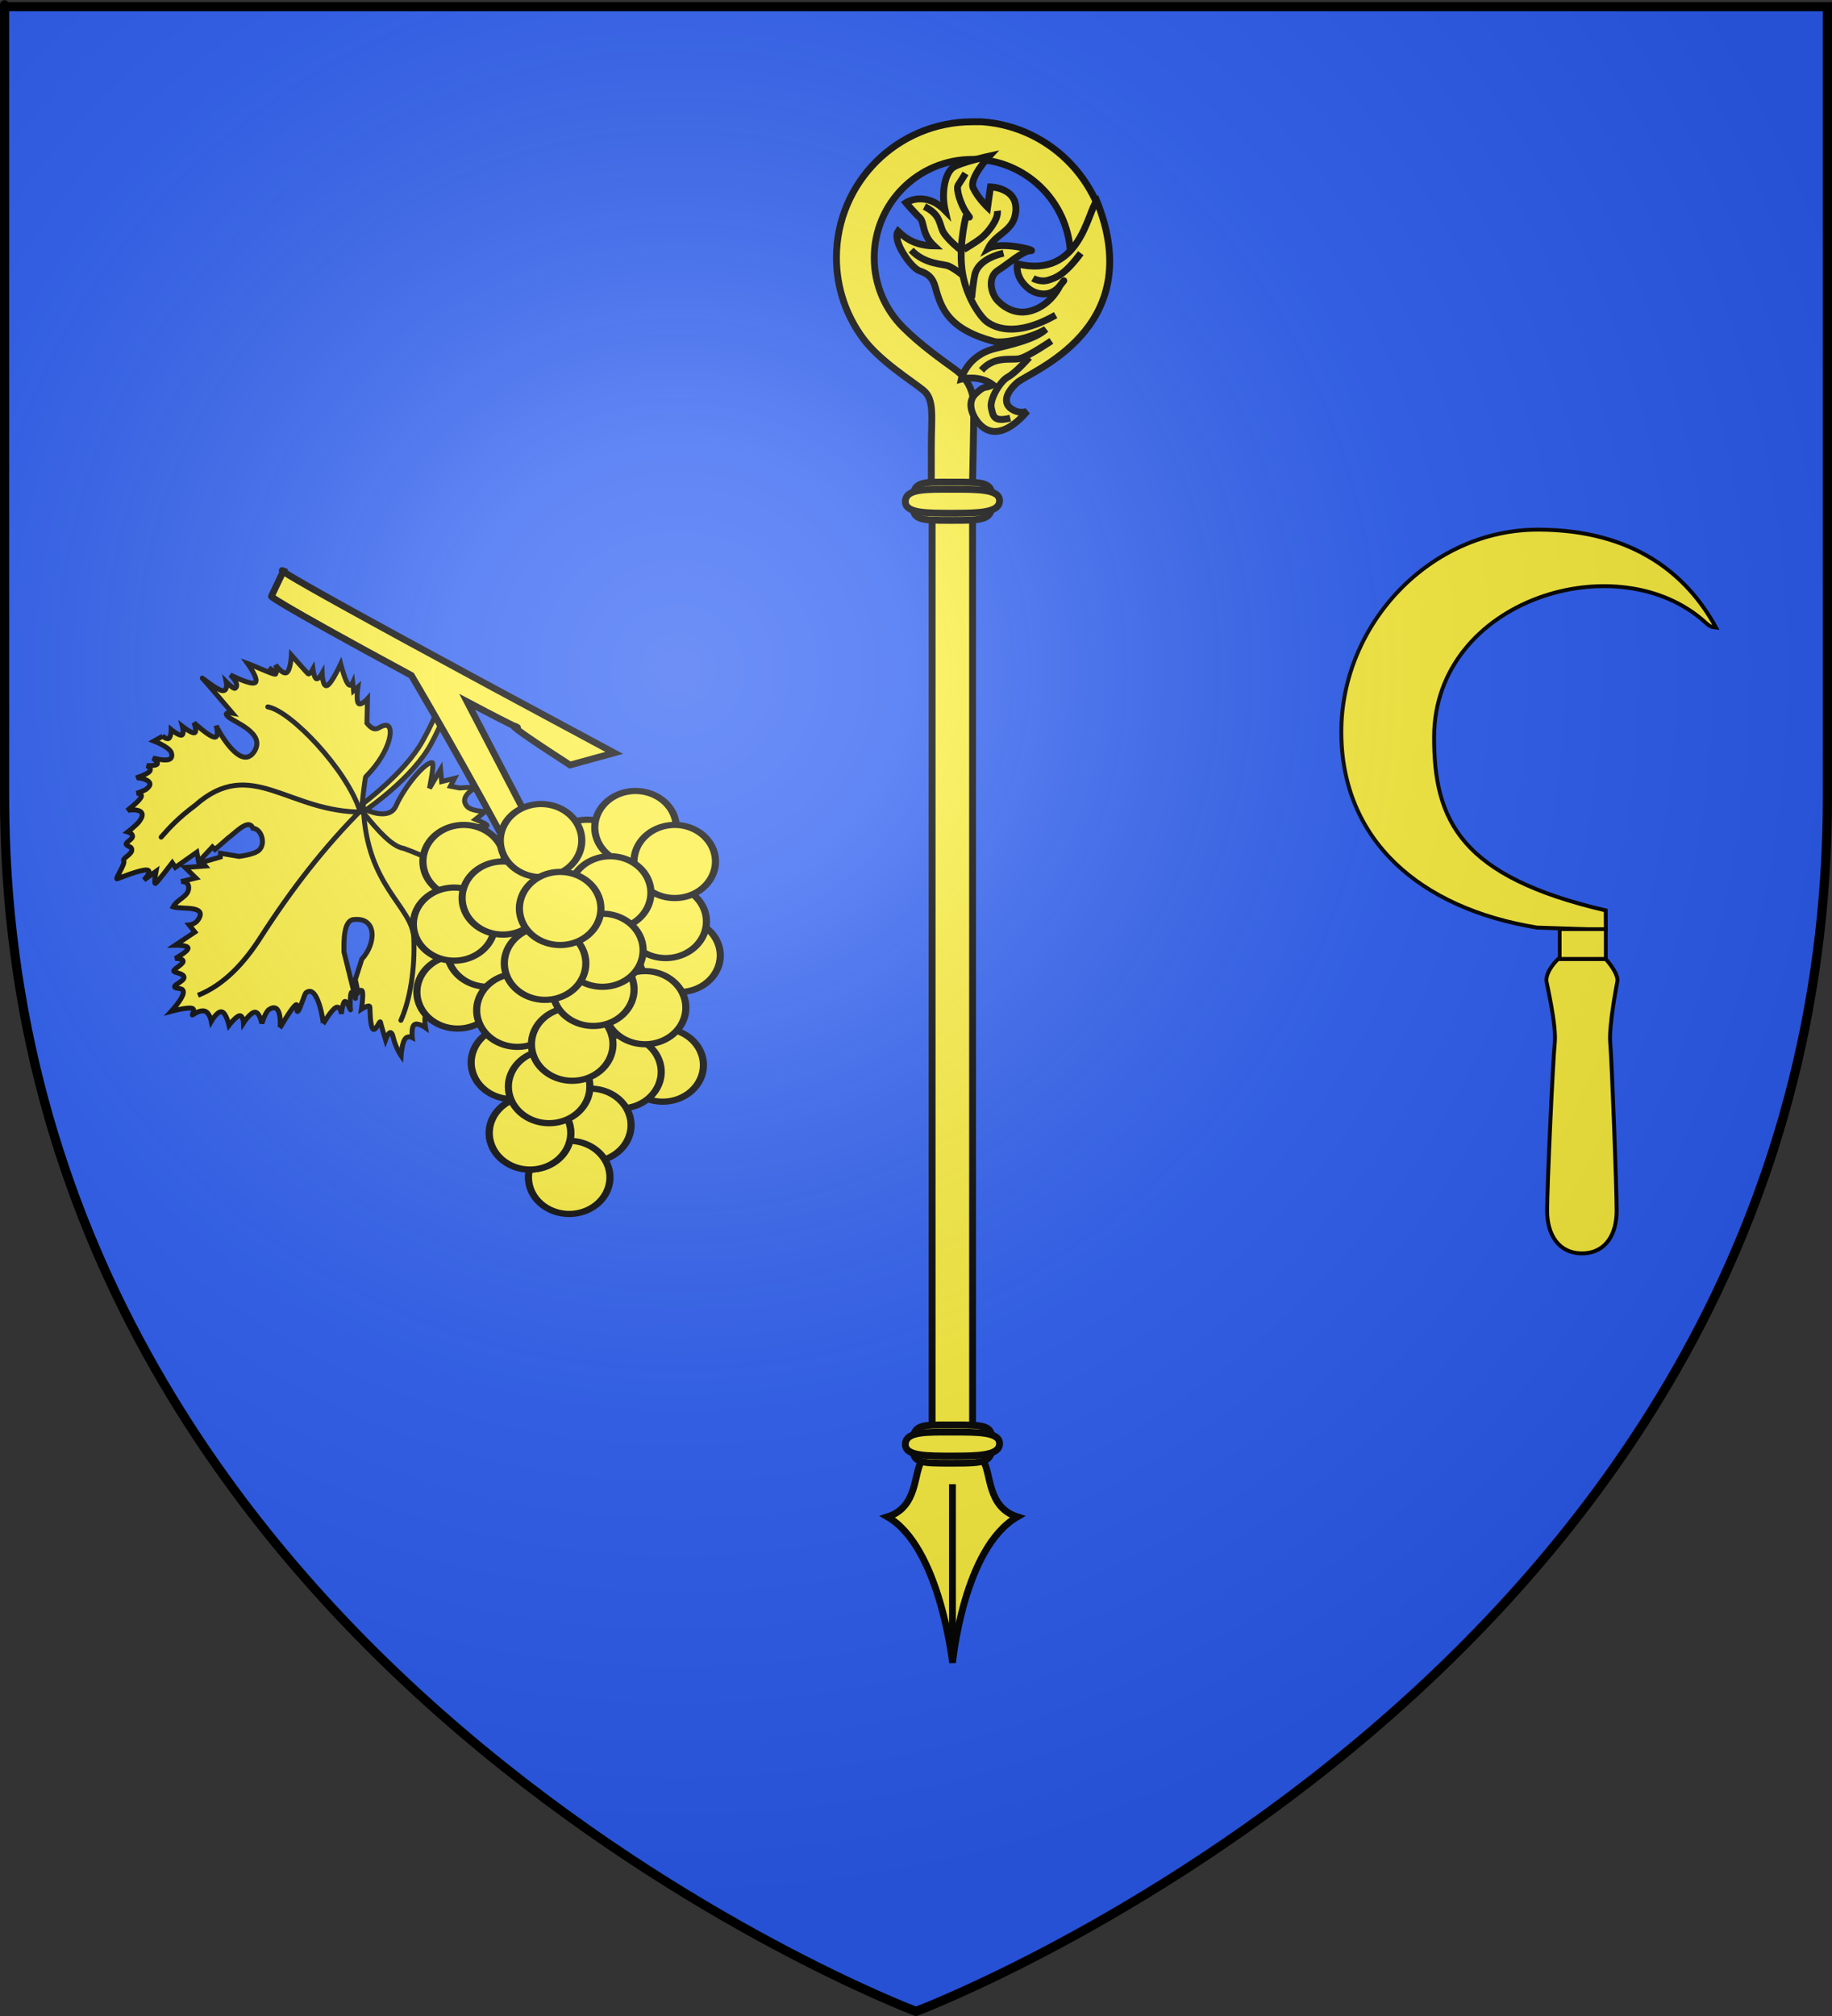 <?xml version="1.0" encoding="UTF-8" standalone="no"?>
<svg
   xmlns:dc="http://purl.org/dc/elements/1.1/"
   xmlns:cc="http://web.resource.org/cc/"
   xmlns:rdf="http://www.w3.org/1999/02/22-rdf-syntax-ns#"
   xmlns:svg="http://www.w3.org/2000/svg"
   xmlns="http://www.w3.org/2000/svg"
   xmlns:xlink="http://www.w3.org/1999/xlink"
   xmlns:sodipodi="http://sodipodi.sourceforge.net/DTD/sodipodi-0.dtd"
   xmlns:inkscape="http://www.inkscape.org/namespaces/inkscape"
   height="660"
   width="600"
   version="1.0"
   id="svg2"
   sodipodi:version="0.32"
   inkscape:version="0.44.1"
   sodipodi:docname="Blason_Bicqueley_54.svg"
   sodipodi:docbase="C:\Documents and Settings\Joel\Bureau\blason"
   inkscape:export-filename="/Users/fabriceantoine/Desktop/blason/Fait/Autres/Blason_Offwiller.png"
   inkscape:export-xdpi="90"
   inkscape:export-ydpi="90">
  <rect width="100%" height="100%" fill="#333333" stroke="none"/>
  <sodipodi:namedview
     inkscape:window-height="712"
     inkscape:window-width="1024"
     inkscape:pageshadow="2"
     inkscape:pageopacity="0.0"
     guidetolerance="10.0"
     gridtolerance="10.0"
     objecttolerance="10.0"
     borderopacity="1.0"
     bordercolor="#666666"
     pagecolor="#ffffff"
     id="base"
     showgrid="false"
     height="660px"
     inkscape:zoom="0.69015908"
     inkscape:cx="341.10971"
     inkscape:cy="414.29675"
     inkscape:window-x="-4"
     inkscape:window-y="-4"
     inkscape:current-layer="layer4" />
  <desc
     id="desc4">Flag of Canton of Valais (Wallis)</desc>
  <defs
     id="defs6">
    <linearGradient
       id="linearGradient2893">
      <stop
         style="stop-color:white;stop-opacity:0.314;"
         offset="0"
         id="stop2895" />
      <stop
         id="stop2897"
         offset="0.19"
         style="stop-color:white;stop-opacity:0.251;" />
      <stop
         style="stop-color:#6b6b6b;stop-opacity:0.125;"
         offset="0.6"
         id="stop2901" />
      <stop
         style="stop-color:black;stop-opacity:0.125;"
         offset="1"
         id="stop2899" />
    </linearGradient>
    <linearGradient
       id="linearGradient2885">
      <stop
         id="stop2887"
         offset="0"
         style="stop-color:white;stop-opacity:1;" />
      <stop
         style="stop-color:white;stop-opacity:1;"
         offset="0.229"
         id="stop2891" />
      <stop
         id="stop2889"
         offset="1"
         style="stop-color:black;stop-opacity:1;" />
    </linearGradient>
    <linearGradient
       id="linearGradient2955">
      <stop
         id="stop2867"
         offset="0"
         style="stop-color:#fd0000;stop-opacity:1;" />
      <stop
         style="stop-color:#e77275;stop-opacity:0.659;"
         offset="0.5"
         id="stop2873" />
      <stop
         style="stop-color:black;stop-opacity:0.323;"
         offset="1"
         id="stop2959" />
    </linearGradient>
    <radialGradient
       inkscape:collect="always"
       xlink:href="#linearGradient2955"
       id="radialGradient2961"
       cx="225.524"
       cy="218.901"
       fx="225.524"
       fy="218.901"
       r="300"
       gradientTransform="matrix(-4.167939e-4,2.183,-1.884,-3.599562e-4,615.597,-289.121)"
       gradientUnits="userSpaceOnUse" />
    <polygon
       id="star"
       transform="scale(53,53)"
       points="0,-1 0.588,0.809 -0.951,-0.309 0.951,-0.309 -0.588,0.809 0,-1 " />
    <clipPath
       id="clip">
      <path
         d="M 0,-200 L 0,600 L 300,600 L 300,-200 L 0,-200 z "
         id="path10" />
    </clipPath>
    <radialGradient
       inkscape:collect="always"
       xlink:href="#linearGradient2955"
       id="radialGradient1911"
       gradientUnits="userSpaceOnUse"
       gradientTransform="matrix(-4.167939e-4,2.183,-1.884,-3.599562e-4,615.597,-289.121)"
       cx="225.524"
       cy="218.901"
       fx="225.524"
       fy="218.901"
       r="300" />
    <radialGradient
       inkscape:collect="always"
       xlink:href="#linearGradient2955"
       id="radialGradient2865"
       gradientUnits="userSpaceOnUse"
       gradientTransform="matrix(0,1.749,-1.593,-1.049767e-7,551.788,-191.29)"
       cx="225.524"
       cy="218.901"
       fx="225.524"
       fy="218.901"
       r="300" />
    <radialGradient
       inkscape:collect="always"
       xlink:href="#linearGradient2955"
       id="radialGradient2871"
       gradientUnits="userSpaceOnUse"
       gradientTransform="matrix(0,1.386,-1.323,-5.741131e-8,-158.082,-109.541)"
       cx="225.524"
       cy="218.901"
       fx="225.524"
       fy="218.901"
       r="300" />
    <radialGradient
       inkscape:collect="always"
       xlink:href="#linearGradient2893"
       id="radialGradient3163"
       gradientUnits="userSpaceOnUse"
       gradientTransform="matrix(1.353,0,0,1.349,-77.629,-85.747)"
       cx="221.445"
       cy="226.331"
       fx="221.445"
       fy="226.331"
       r="300" />
  </defs>
  <g
     inkscape:groupmode="layer"
     id="layer3"
     inkscape:label="Fond écu"
     style="display:inline">
    <path
       id="path2855"
       style="fill:#2b5df2;fill-opacity:1;fill-rule:evenodd;stroke:none;stroke-width:1px;stroke-linecap:butt;stroke-linejoin:miter;stroke-opacity:1"
       d="M 300,658.5 C 300,658.5 598.5,546.18 598.5,260.728 C 598.5,-24.723 598.5,2.176 598.5,2.176 L 1.5,2.176 L 1.5,260.728 C 1.5,546.18 300,658.5 300,658.5 z "
       sodipodi:nodetypes="cccccc" />
  </g>
  <g
     inkscape:groupmode="layer"
     id="layer4"
     inkscape:label="Meubles">
    <g
       id="g10828"
       transform="translate(15.735,0)">
      <g
         transform="matrix(1.122,0,0,1.122,-552.168,0.152)"
         id="g10634"
         style="display:inline">
        <path
           id="path12604"
           style="fill:#fcef3c;fill-opacity:1;fill-rule:nonzero;stroke:black;stroke-width:2;stroke-miterlimit:4;stroke-dasharray:none;stroke-opacity:1"
           d="M 764.698,35.401 C 785.291,36.825 801.561,54.087 801.561,75.052 C 801.561,78.473 801.137,81.799 800.322,84.965 L 788.86,84.965 C 789.987,81.893 790.595,78.516 790.595,75.052 C 790.595,59.712 778.538,47.136 763.397,46.367 C 762.908,46.342 762.404,46.367 761.91,46.367 C 746.085,46.367 733.287,59.217 733.287,75.052 C 733.287,82.97 736.486,90.141 741.664,95.333 C 746.841,100.524 752.981,104.827 756.901,107.673 C 760.857,110.545 762.403,114.519 762.385,118.639 C 762.366,122.759 761.848,147.662 761.848,147.662 L 749.953,147.662 C 749.953,147.662 749.953,138.958 749.953,130.253 C 749.953,121.549 750.959,116.458 747.627,113.739 C 744.187,110.93 735.007,105.289 730.089,98.691 C 725.171,92.093 722.259,83.914 722.259,75.052 C 722.259,53.156 740.028,35.401 761.91,35.401 C 762.508,35.401 763.115,35.375 763.707,35.401 C 763.871,35.409 764.038,35.392 764.202,35.401 C 764.365,35.41 764.536,35.39 764.698,35.401 z " />
        <g
           id="g21648"
           style="fill:#fcef3c;fill-opacity:1;stroke:black;stroke-width:1.009;stroke-miterlimit:4;stroke-dasharray:none;stroke-opacity:1"
           transform="matrix(-1.983,0,0,1.983,607.623,24.676)">
          <path
             id="path19895"
             style="fill:#fcef3c;fill-opacity:1;fill-rule:evenodd;stroke:black;stroke-width:1.009;stroke-linecap:butt;stroke-linejoin:miter;stroke-miterlimit:4;stroke-dasharray:none;stroke-opacity:1"
             d="M -79.372,202.367 C -80.636,204.172 -79.923,209.236 -84.435,210.679 C -76.526,215.245 -74.937,231.923 -74.903,232.086 C -74.86,231.922 -72.995,215.099 -65.341,210.679 C -69.853,209.236 -69.14,204.172 -70.403,202.367 C -70.598,198.273 -74.126,198.961 -75.247,198.961 C -76.368,198.961 -79.372,198.764 -79.372,202.367 z " />
          <path
             id="path20773"
             style="fill:#fcef3c;fill-opacity:1;fill-rule:evenodd;stroke:black;stroke-width:1.009;stroke-linecap:butt;stroke-linejoin:miter;stroke-miterlimit:4;stroke-dasharray:none;stroke-opacity:1"
             d="M -74.888,229.222 L -74.888,205.875" />
        </g>
        <rect
           id="rect17044"
           style="fill:#fcef3c;fill-opacity:1;fill-rule:nonzero;stroke:black;stroke-width:2;stroke-miterlimit:4;stroke-dasharray:none;stroke-opacity:1"
           y="147.657"
           x="-761.995"
           height="271.849"
           width="11.808"
           transform="scale(-1,1)" />
        <g
           id="g18799"
           style="fill:#fcef3c;fill-opacity:1;stroke:black;stroke-width:1.009;stroke-miterlimit:4;stroke-dasharray:none;stroke-opacity:1"
           transform="matrix(-1.983,0,0,1.983,608.851,28.641)">
          <path
             id="path17922"
             style="fill:#fcef3c;fill-opacity:1;fill-rule:nonzero;stroke:black;stroke-width:1.009;stroke-miterlimit:4;stroke-dasharray:none;stroke-opacity:1"
             d="M -68.385,59.244 C -68.32,62.096 -69.305,62.059 -74.268,62.059 C -79.147,62.059 -80.078,61.951 -80.151,59.244 C -80.228,56.388 -79.14,56.429 -74.268,56.429 C -69.667,56.429 -68.452,56.244 -68.385,59.244 z " />
          <path
             id="path17919"
             style="fill:#fcef3c;fill-opacity:1;fill-rule:nonzero;stroke:black;stroke-width:1.009;stroke-miterlimit:4;stroke-dasharray:none;stroke-opacity:1"
             d="M -67.335,59.244 C -67.259,61.026 -70.441,61.003 -74.268,61.003 C -78.095,61.003 -81.115,60.936 -81.2,59.244 C -81.291,57.459 -78.095,57.484 -74.268,57.484 C -70.441,57.484 -67.415,57.368 -67.335,59.244 z " />
        </g>
        <g
           id="g19889"
           style="fill:#fcef3c;fill-opacity:1;stroke:black;stroke-width:1.009;stroke-miterlimit:4;stroke-dasharray:none;stroke-opacity:1"
           transform="matrix(-1.983,0,0,1.983,608.851,303.737)">
          <path
             id="path19891"
             style="fill:#fcef3c;fill-opacity:1;fill-rule:nonzero;stroke:black;stroke-width:1.009;stroke-miterlimit:4;stroke-dasharray:none;stroke-opacity:1"
             d="M -68.385,59.244 C -68.32,62.096 -69.305,62.059 -74.268,62.059 C -79.147,62.059 -80.078,61.951 -80.151,59.244 C -80.228,56.388 -79.14,56.429 -74.268,56.429 C -69.667,56.429 -68.452,56.244 -68.385,59.244 z " />
          <path
             id="path19893"
             style="fill:#fcef3c;fill-opacity:1;fill-rule:nonzero;stroke:black;stroke-width:1.009;stroke-miterlimit:4;stroke-dasharray:none;stroke-opacity:1"
             d="M -67.335,59.244 C -67.259,61.026 -70.441,61.003 -74.268,61.003 C -78.095,61.003 -81.115,60.936 -81.2,59.244 C -81.291,57.459 -78.095,57.484 -74.268,57.484 C -70.441,57.484 -67.415,57.368 -67.335,59.244 z " />
        </g>
        <path
           d="M 774.985,111.523 C 771.346,114.794 770.979,117.73 773.517,119.29 C 776.055,120.85 777.92,119.841 777.92,119.841 C 777.92,119.841 770.24,129.835 764.251,123.845 C 762.018,121.613 760.093,117.362 762.906,114.733 C 765.72,112.103 765.421,113.375 767.952,112.134 C 763.863,109.103 758.717,110.482 758.717,110.482 C 758.717,110.482 760.234,103.576 768.659,101.533 C 771.69,100.799 780.466,98.932 783.376,95.928 C 778.593,98.828 770.446,100.083 768.289,99.505 C 755.182,95.993 752.849,90.087 751.136,83.694 C 750.365,80.817 748.904,79.688 746.519,78.893 C 744.134,78.097 738.42,70.12 740.255,67.368 C 742.985,69.984 746.118,71.563 750.77,71.623 C 747.014,68.104 748.097,64.772 746.537,63.334 C 744.978,61.897 742.545,59.016 742.545,59.016 C 742.545,59.016 748.139,55.325 754.011,61.327 C 752.727,55.7 754.105,50.027 756.521,48.59 C 758.937,47.153 766.857,45.41 766.857,45.41 C 766.857,45.41 760.832,51.862 762.208,54.767 C 763.584,57.672 766.383,60.341 766.383,60.341 L 767.223,54.401 C 767.223,54.401 776.088,54.59 774.439,62.638 C 773.45,67.462 768.622,68.16 766.545,72.369 C 770.552,70.137 781.147,73.067 778.915,73.036 C 776.682,73.005 772.358,76.907 769.392,78.772 C 766.426,80.637 767.181,85.388 769.382,87.651 C 771.584,89.914 775.415,92.197 780.399,90.087 C 785.384,87.978 787.464,83.269 787.464,83.269 C 787.464,83.269 790.125,79.875 787.464,83.269 C 784.803,86.663 780.675,85.898 778.412,84.124 C 776.15,82.351 774.7,79.846 775.054,76.869 C 793.617,81.336 795.545,61.23 798.271,58.562 C 813.299,96.028 778.624,108.251 774.985,111.523 z "
           style="fill:#fcef3c;fill-opacity:1;fill-rule:evenodd;stroke:black;stroke-width:2;stroke-linecap:butt;stroke-linejoin:miter;stroke-miterlimit:4;stroke-dasharray:none;stroke-opacity:1"
           id="path11679" />
        <g
           style="fill:none;fill-opacity:1;stroke:black;stroke-width:1.009;stroke-miterlimit:4;stroke-dasharray:none;stroke-opacity:1"
           id="g17008"
           transform="matrix(-1.983,0,0,1.983,608.015,28.462)">
          <path
             d="M -83.202,47.106 C -80.675,47.737 -80.675,46.745 -80.404,45.572 C -80.134,44.398 -81.668,41.691 -82.841,41.06 C -84.014,40.428 -85.999,38.172 -85.999,38.172"
             style="opacity:1;fill:none;fill-opacity:1;fill-rule:evenodd;stroke:black;stroke-width:1.009;stroke-linecap:butt;stroke-linejoin:miter;stroke-miterlimit:4;stroke-dasharray:none;stroke-opacity:1"
             id="path16128" />
          <path
             d="M -89.88,31.945 C -83.833,35.374 -80.765,33.66 -79.773,32.938 C -78.78,32.216 -76.524,29.058 -76.073,25.087 C -75.622,21.116 -76.795,16.965 -76.795,16.965 C -76.795,16.965 -77.697,18.229 -76.795,16.965 C -75.892,15.702 -75.17,13.356 -75.531,12.814 C -75.892,12.273 -76.614,11.1 -76.614,11.1"
             style="opacity:1;fill:none;fill-opacity:1;fill-rule:evenodd;stroke:black;stroke-width:1.009;stroke-linecap:butt;stroke-linejoin:miter;stroke-miterlimit:4;stroke-dasharray:none;stroke-opacity:1"
             id="path15234" />
          <path
             d="M -81.307,16.604 C -81.487,17.868 -79.863,19.853 -78.96,20.575 C -78.058,21.297 -76.344,22.29 -76.344,22.29"
             style="fill:none;fill-opacity:1;fill-rule:evenodd;stroke:black;stroke-width:1.009;stroke-linecap:butt;stroke-linejoin:miter;stroke-miterlimit:4;stroke-dasharray:none;stroke-opacity:1"
             id="path15236" />
          <path
             d="M -70.568,15.973 C -72.734,17.056 -72.734,18.229 -73.185,19.402 C -73.636,20.575 -75.802,22.29 -75.802,22.29"
             style="fill:none;fill-opacity:1;fill-rule:evenodd;stroke:black;stroke-width:1.009;stroke-linecap:butt;stroke-linejoin:miter;stroke-miterlimit:4;stroke-dasharray:none;stroke-opacity:1"
             id="path15238" />
          <path
             d="M -68.61,22.38 C -70.703,24.546 -73.272,24.365 -74.128,24.726 C -74.984,25.087 -76.316,26.17 -76.316,26.17"
             style="fill:none;fill-opacity:1;fill-rule:evenodd;stroke:black;stroke-width:1.009;stroke-linecap:butt;stroke-linejoin:miter;stroke-miterlimit:4;stroke-dasharray:none;stroke-opacity:1"
             id="path15240" />
          <path
             d="M -82.209,22.831 C -79.231,23.553 -78.329,24.907 -78.058,25.719 C -77.787,26.531 -77.517,29.419 -77.517,29.419"
             style="fill:none;fill-opacity:1;fill-rule:evenodd;stroke:black;stroke-width:1.009;stroke-linecap:butt;stroke-linejoin:miter;stroke-miterlimit:4;stroke-dasharray:none;stroke-opacity:1"
             id="path15242" />
          <path
             d="M -93.579,22.831 C -91.233,25.989 -89.97,26.441 -88.797,26.802 C -87.624,27.163 -86.541,26.531 -86.541,26.531"
             style="fill:none;fill-opacity:1;fill-rule:evenodd;stroke:black;stroke-width:1.009;stroke-linecap:butt;stroke-linejoin:miter;stroke-miterlimit:4;stroke-dasharray:none;stroke-opacity:1"
             id="path16124" />
          <path
             d="M -78.96,40.067 C -80.856,37.901 -83.292,38.623 -84.555,38.352 C -85.819,38.082 -89.248,35.735 -89.248,35.735"
             style="fill:none;fill-opacity:1;fill-rule:evenodd;stroke:black;stroke-width:1.009;stroke-linecap:butt;stroke-linejoin:miter;stroke-miterlimit:4;stroke-dasharray:none;stroke-opacity:1"
             id="path16126" />
        </g>
      </g>
      <g
         transform="matrix(1.556,0,0,1.556,-566.629,32.955)"
         id="g10700"
         style="display:inline">
        <path
           id="path5947"
           style="fill:#fcef3c;fill-opacity:1;fill-rule:evenodd;stroke:black;stroke-width:1.039;stroke-linecap:butt;stroke-linejoin:miter;stroke-miterlimit:4;stroke-dasharray:none;stroke-opacity:1;display:inline"
           d="M 440.903,119.522 C 443.772,120.565 451.765,119.093 442.92,134.853 C 439.242,141.406 430.251,148.071 430.251,148.071 C 430.251,148.071 430.861,142.424 431.038,142.248 C 436.557,136.733 437.332,130.702 434.822,131.489 C 433.755,131.697 433.072,133.184 431.281,130.981 L 431.389,125.847 C 431.389,125.847 429.98,127.408 429.474,126.79 C 428.969,126.171 429.367,123.374 429.367,123.374 L 428.469,124.153 L 428.289,122.487 C 428.289,122.487 427.815,123.555 427.181,122.563 C 426.548,121.572 425.754,118.521 425.754,118.521 C 425.754,118.521 423.907,122.551 422.93,123.044 C 421.952,123.537 421.844,120.494 421.844,120.494 C 421.844,120.494 421.108,121.843 420.624,121.619 C 420.141,121.395 419.911,119.598 419.911,119.598 C 419.911,119.598 419.215,120.904 418.852,120.55 C 418.49,120.196 415.38,116.662 415.38,116.662 C 415.38,116.662 415.216,119.811 414.39,120.328 C 413.563,120.845 412.074,118.728 412.074,118.728 C 412.074,118.728 412.519,120.155 412.164,120.305 C 411.808,120.454 410.654,119.326 410.654,119.326 C 410.654,119.326 414.127,121.726 410.27,120.11 C 406.413,118.494 406.152,118.403 406.152,118.403 C 406.152,118.403 408.657,121.844 407.75,122.447 C 406.842,123.05 402.523,120.816 402.523,120.816 C 402.523,120.816 404.669,122.831 403.538,123.629 C 403.192,123.872 401.665,122.296 401.665,122.296 C 401.665,122.296 402.079,124.314 400.828,124.125 C 399.576,123.937 396.116,121.012 396.66,121.543 C 397.203,122.074 402.979,128.875 402.979,128.875 C 402.979,128.875 400.911,128.488 401.991,129.565 C 403.145,130.716 410.135,133.036 407.543,136.975 C 404.642,141.383 399.628,131.877 399.532,131.466 C 399.532,131.466 400.32,134.057 399.157,133.913 C 397.994,133.77 394.878,130.892 394.878,130.892 C 394.878,130.892 395.607,132.803 394.997,132.994 C 394.388,133.185 392.44,131.654 392.44,131.654 C 392.44,131.654 392.877,133.322 392.287,133.491 C 391.698,133.66 390.082,132.33 390.082,132.33 C 390.082,132.33 390.061,133.84 389.587,134.163 C 389.113,134.486 388.187,133.623 388.187,133.623 L 388.278,133.711 L 386.454,134.743 C 386.454,134.743 389.505,135.892 390.088,137.123 C 390.865,139.475 387.733,138.62 386.229,138.33 C 386.229,138.33 387.568,139.307 387.074,139.652 C 386.58,139.997 384.948,139.892 384.948,139.892 C 384.948,139.892 386.093,140.473 385.531,141.124 C 384.969,141.775 382.699,142.495 382.699,142.495 C 383.064,142.335 387.342,143.022 384.803,144.881 C 384.326,145.23 382.797,145.735 382.797,145.735 C 382.797,145.735 384.208,145.706 383.703,146.62 C 383.199,147.534 380.779,149.391 380.779,149.391 C 381.034,149.181 385.566,148.664 383.386,151.607 C 382.749,152.468 380.947,153.858 380.947,153.858 C 380.947,153.858 382.012,154.153 381.943,154.831 C 381.874,155.509 380.219,156.126 380.672,156.569 C 381.125,157.011 381.914,156.954 381.769,157.806 C 381.625,158.658 379.723,159.448 380.095,159.977 C 380.467,160.506 378.178,163.896 378.682,163.726 C 379.185,163.557 383.493,161.807 384.909,161.866 C 386.324,161.924 384.343,163.961 384.343,163.961 L 386.893,162.149 C 386.893,162.149 386.367,164.945 386.78,164.687 C 387.193,164.429 390.299,160.346 390.299,160.346 L 390.953,161.316 L 395.479,158.125 L 395.85,160.142 L 398.754,157.021 L 399.297,157.552 L 402.07,155.13 C 403.217,154.406 406.38,150.797 407.271,153.071 C 409.167,153.263 409.981,156.367 408.588,157.679 C 407.551,158.655 404.343,159.005 404.343,159.005 L 400.455,158.352 L 400.414,159.139 L 396.625,160.238 L 397.27,161.032 L 393.008,161.338 L 395.273,163.55 L 392.149,164.305 C 392.149,164.305 393.726,164.122 393.76,165.548 C 393.806,167.496 391.35,167.952 390.482,169.628 C 392.187,170.212 397.793,169.205 395.769,172.31 C 395.116,173.311 393.864,173.428 393.864,173.428 L 395.061,174.929 L 390.939,177.687 C 390.939,177.687 393.631,177.628 393.628,178.328 C 393.625,179.028 390.926,180.488 390.926,180.488 C 390.926,180.488 392.656,180.441 392.588,181.119 C 392.519,181.796 390.29,182.845 390.652,183.199 C 391.014,183.553 392.729,183.615 392.776,184.447 C 392.823,185.28 390.387,186.086 390.84,186.528 C 391.293,186.971 392.807,186.505 392.622,187.772 C 392.437,189.04 390.101,191.598 390.101,191.598 C 390.101,191.598 393.219,190.755 394.342,190.942 C 395.465,191.129 394.179,192.604 394.593,192.346 C 395.006,192.087 396.22,191.246 397.202,191.585 C 398.184,191.924 398.52,193.7 398.52,193.7 C 398.52,193.7 399.786,191.503 400.718,191.709 C 401.649,191.916 402.247,194.527 402.247,194.527 C 402.247,194.527 403.681,192.66 404.444,192.536 C 405.208,192.413 405.299,194.034 405.299,194.034 C 405.299,194.034 406.775,191.751 407.739,191.783 C 408.704,191.815 409.157,194.162 409.157,194.162 C 409.157,194.162 409.903,191.702 410.701,191.201 C 413.507,189.44 413.031,195.016 412.974,195.077 C 412.974,195.077 415.176,191.27 416.132,190.383 C 417.087,189.495 416.213,192.2 416.795,191.528 C 417.378,190.855 418.077,187.993 418.461,187.693 C 420.983,185.726 422.17,194.115 422.082,194.21 C 422.082,194.21 423.759,191.338 424.714,190.823 C 425.669,190.308 425.901,192.148 425.901,192.148 C 425.901,192.148 426.13,189.765 426.609,189.53 C 427.087,189.294 427.936,191.82 427.816,191.206 C 427.696,190.591 427.72,188.381 427.96,187.705 C 428.2,187.029 429.197,189.907 428.775,188.502 L 426.447,179.11 C 426.4,176.655 426.398,172.521 428.463,172.296 C 433.524,171.746 433.171,177.455 430.206,180.619 L 428.829,184.913 L 429.411,187.633 C 429.411,187.633 430.17,186.678 430.348,187.555 C 430.526,188.433 430.123,191.142 430.123,191.142 C 430.123,191.142 431.857,190.022 431.896,190.723 C 431.936,191.424 431.938,194.488 432.497,195.282 C 433.055,196.075 434.009,193.284 434.13,193.898 C 434.25,194.512 435.194,197.586 435.194,197.586 C 435.194,197.586 436.224,194.62 436.786,196.99 C 437.349,199.36 438.465,200.947 438.465,200.947 C 438.465,200.947 438.626,198.498 439.214,197.541 C 439.801,196.584 440.816,197.12 440.816,197.12 C 440.816,197.12 440.563,194.929 441.261,194.411 C 441.959,193.893 443.608,195.048 443.608,195.048 C 443.608,195.048 443.169,192.592 443.862,191.987 C 444.556,191.381 446.359,193.764 446.38,192.626 C 446.401,191.488 445.414,189.158 446.555,188.163 C 447.697,187.168 451.309,189.001 450.947,188.647 C 450.585,188.293 450.389,187.481 450.596,186.98 C 450.803,186.478 452.137,186.996 451.775,186.642 C 451.413,186.288 450.184,185.75 450.416,185.314 C 450.648,184.879 452.703,184.901 452.703,184.901 C 452.703,184.901 450.904,182.978 451.96,182.354 C 453.016,181.73 456.926,182.406 456.926,182.406 C 456.926,182.406 455.452,180.18 455.458,179.151 C 455.464,178.123 457.312,178.646 456.95,178.292 C 456.588,177.938 455.682,177.053 455.682,177.053 C 455.682,177.053 457.526,176.372 456.811,175.839 C 454.943,176.035 446.2,171.884 448.39,169.416 C 450.237,167.336 458.108,173.702 457.578,174.271 C 457.578,174.271 456.139,173.03 457.166,173.041 C 458.194,173.052 464.267,174.516 464.267,174.516 C 464.267,174.516 460.97,171.461 460.251,170.097 C 459.532,168.732 461.753,169.412 461.39,169.058 C 461.028,168.704 459.032,167.83 459.136,167.021 C 459.24,166.212 461.806,165.824 461.806,165.824 L 458.725,164.303 C 458.725,164.303 462.071,162.937 461.437,162.318 C 460.803,161.698 457.64,161.381 456.885,160.519 C 456.13,159.658 459.052,159.491 458.418,158.872 C 457.783,158.252 455.76,157.268 455.76,157.268 C 455.76,157.268 460.263,156.703 459.448,155.906 C 458.632,155.11 455.502,152.713 455.502,152.713 C 455.502,152.713 456.872,152.728 456.509,152.374 C 456.147,152.02 454.133,151.211 454.133,151.211 L 456.179,149.569 C 456.179,149.569 453.261,149.512 452.352,148.478 C 450.44,146.3 454.431,144.385 454.431,144.385 L 450.764,144.609 L 448.861,144.239 L 449.708,142.585 L 447.008,143.257 L 446.778,140.716 L 444.439,144.679 C 444.439,144.679 445.528,139.433 445.038,139.299 C 443.776,138.954 439.382,143.931 437.373,148.408 C 435.958,151.562 431.087,149.218 431.087,149.218 C 431.087,149.218 441.013,142.493 444.872,135.163 C 453.027,119.672 447.172,119.749 442.056,117.604 L 440.903,119.522 z "
           sodipodi:nodetypes="cscscccscccscscscscscscscscscsscsscscscscscccccscscscscscssssssccsccccccccsccccccccscscccscssssscssscscscscscssscscsssccscccscssscscscscssssssscscssccscscsssccssscscsccscccccccsscscc" />
        <path
           style="fill:none;fill-opacity:1;fill-rule:evenodd;stroke:black;stroke-width:1.039;stroke-linecap:round;stroke-linejoin:miter;stroke-miterlimit:4;stroke-dasharray:none;stroke-opacity:1"
           d="M 396.085,188.077 L 395.707,188.232 C 401.366,186.005 405.634,181.129 408.839,176.134 C 415.295,166.074 422.206,157.09 430.532,148.784 C 431.252,165.523 440.86,169.431 441.143,176.207 C 441.414,182.681 440.366,189.186 438.428,193.496"
           id="path5953"
           sodipodi:nodetypes="ccscsc" />
        <path
           style="fill:none;fill-opacity:1;fill-rule:evenodd;stroke:black;stroke-width:1.039;stroke-linecap:round;stroke-linejoin:miter;stroke-miterlimit:4;stroke-dasharray:none;stroke-opacity:1"
           d="M 430.635,149.934 C 433.65,153.666 436.584,156.938 439.006,157.325 C 447.835,160.483 453.949,165.127 455.111,166.237"
           id="path5959"
           sodipodi:nodetypes="ccc" />
        <path
           style="fill:none;fill-opacity:1;fill-rule:evenodd;stroke:black;stroke-width:1.039;stroke-linecap:round;stroke-linejoin:miter;stroke-miterlimit:4;stroke-dasharray:none;stroke-opacity:1"
           d="M 429.769,149.351 C 427.004,140.737 415.221,128.345 410.409,127.551"
           id="path5957"
           sodipodi:nodetypes="cc" />
        <path
           style="fill:none;fill-opacity:1;fill-rule:evenodd;stroke:black;stroke-width:1.039;stroke-linecap:round;stroke-linejoin:miter;stroke-miterlimit:4;stroke-dasharray:none;stroke-opacity:1"
           d="M 430.64,149.677 C 414.698,149.909 406.951,137.769 395.105,148.286 C 391.404,151.048 389.696,152.996 387.963,154.953"
           id="path5955"
           sodipodi:nodetypes="ccc" />
        <path
           sodipodi:nodetypes="ccccccccc"
           id="path5961"
           d="M 440.632,120.923 C 410.142,104.447 411.163,104.284 411.163,104.284 L 413.714,98.926 C 413.714,98.926 405.044,95.265 483.32,137.226 L 474.032,139.777 C 447.977,122.992 476.577,139.27 452.361,126.467 L 494.77,207.881 L 480.748,207.397 C 489.111,202.786 440.632,120.923 440.632,120.923 z "
           style="fill:#fcef3c;fill-opacity:1;fill-rule:evenodd;stroke:black;stroke-width:1.4;stroke-linecap:butt;stroke-linejoin:miter;stroke-miterlimit:4;stroke-dasharray:none;stroke-opacity:1" />
        <g
           style="fill:#fcef3c;fill-opacity:1;stroke:black;stroke-width:2.297;stroke-miterlimit:4;stroke-dasharray:none;stroke-opacity:1"
           transform="matrix(0.705,0,0,0.527,-224.572,-80.593)"
           id="g5963">
          <path
             sodipodi:type="arc"
             style="fill:#fcef3c;fill-opacity:1;fill-rule:evenodd;stroke:black;stroke-width:3.354;stroke-linecap:round;stroke-linejoin:round;stroke-miterlimit:4;stroke-dasharray:none;stroke-dashoffset:0;stroke-opacity:1"
             id="path5965"
             sodipodi:cx="789.83826"
             sodipodi:cy="580.80402"
             sodipodi:rx="19.091883"
             sodipodi:ry="19.79899"
             d="M 783.942,599.635 A 19.092,19.799 0 1 1 783.973,599.646"
             sodipodi:start="1.884771"
             sodipodi:end="8.1662395"
             sodipodi:open="true"
             transform="matrix(0.637,0,0,0.737,520.292,66.072)" />
          <path
             sodipodi:type="arc"
             style="fill:#fcef3c;fill-opacity:1;fill-rule:evenodd;stroke:black;stroke-width:3.354;stroke-linecap:round;stroke-linejoin:round;stroke-miterlimit:4;stroke-dasharray:none;stroke-dashoffset:0;stroke-opacity:1"
             id="path5967"
             sodipodi:cx="789.83826"
             sodipodi:cy="580.80402"
             sodipodi:rx="19.091883"
             sodipodi:ry="19.79899"
             d="M 783.942,599.635 A 19.092,19.799 0 1 1 783.973,599.646"
             sodipodi:start="1.884771"
             sodipodi:end="8.1662395"
             sodipodi:open="true"
             transform="matrix(0.637,0,0,0.737,516.164,52.521)" />
          <path
             sodipodi:type="arc"
             style="fill:#fcef3c;fill-opacity:1;fill-rule:evenodd;stroke:black;stroke-width:3.354;stroke-linecap:round;stroke-linejoin:round;stroke-miterlimit:4;stroke-dasharray:none;stroke-dashoffset:0;stroke-opacity:1"
             id="path5969"
             sodipodi:cx="789.83826"
             sodipodi:cy="580.80402"
             sodipodi:rx="19.091883"
             sodipodi:ry="19.79899"
             d="M 783.942,599.635 A 19.092,19.799 0 1 1 783.973,599.646"
             sodipodi:start="1.884771"
             sodipodi:end="8.1662395"
             sodipodi:open="true"
             transform="matrix(0.637,0,0,0.737,492.757,26.463)" />
          <path
             sodipodi:type="arc"
             style="fill:#fcef3c;fill-opacity:1;fill-rule:evenodd;stroke:black;stroke-width:3.354;stroke-linecap:round;stroke-linejoin:round;stroke-miterlimit:4;stroke-dasharray:none;stroke-dashoffset:0;stroke-opacity:1"
             id="path5971"
             sodipodi:cx="789.83826"
             sodipodi:cy="580.80402"
             sodipodi:rx="19.091883"
             sodipodi:ry="19.79899"
             d="M 783.942,599.635 A 19.092,19.799 0 1 1 783.973,599.646"
             sodipodi:start="1.884771"
             sodipodi:end="8.1662395"
             sodipodi:open="true"
             transform="matrix(0.637,0,0,0.737,455.847,28.547)" />
          <path
             sodipodi:type="arc"
             style="fill:#fcef3c;fill-opacity:1;fill-rule:evenodd;stroke:black;stroke-width:3.354;stroke-linecap:round;stroke-linejoin:round;stroke-miterlimit:4;stroke-dasharray:none;stroke-dashoffset:0;stroke-opacity:1"
             id="path5973"
             sodipodi:cx="789.83826"
             sodipodi:cy="580.80402"
             sodipodi:rx="19.091883"
             sodipodi:ry="19.79899"
             d="M 783.942,599.635 A 19.092,19.799 0 1 1 783.973,599.646"
             sodipodi:start="1.884771"
             sodipodi:end="8.1662395"
             sodipodi:open="true"
             transform="matrix(0.637,0,0,0.737,507.161,14.997)" />
          <path
             sodipodi:type="arc"
             style="fill:#fcef3c;fill-opacity:1;fill-rule:evenodd;stroke:black;stroke-width:3.354;stroke-linecap:round;stroke-linejoin:round;stroke-miterlimit:4;stroke-dasharray:none;stroke-dashoffset:0;stroke-opacity:1"
             id="path5975"
             sodipodi:cx="789.83826"
             sodipodi:cy="580.80402"
             sodipodi:rx="19.091883"
             sodipodi:ry="19.79899"
             d="M 783.942,599.635 A 19.092,19.799 0 1 1 783.973,599.646"
             sodipodi:start="1.884771"
             sodipodi:end="8.1662395"
             sodipodi:open="true"
             transform="matrix(0.637,0,0,0.737,518.864,28.547)" />
          <path
             sodipodi:type="arc"
             style="fill:#fcef3c;fill-opacity:1;fill-rule:evenodd;stroke:black;stroke-width:3.354;stroke-linecap:round;stroke-linejoin:round;stroke-miterlimit:4;stroke-dasharray:none;stroke-dashoffset:0;stroke-opacity:1"
             id="path5977"
             sodipodi:cx="789.83826"
             sodipodi:cy="580.80402"
             sodipodi:rx="19.091883"
             sodipodi:ry="19.79899"
             d="M 783.942,599.635 A 19.092,19.799 0 1 1 783.973,599.646"
             sodipodi:start="1.884771"
             sodipodi:end="8.1662395"
             sodipodi:open="true"
             transform="matrix(0.637,0,0,0.737,454.046,80.664)" />
          <path
             sodipodi:type="arc"
             style="fill:#fcef3c;fill-opacity:1;fill-rule:evenodd;stroke:black;stroke-width:3.354;stroke-linecap:round;stroke-linejoin:round;stroke-miterlimit:4;stroke-dasharray:none;stroke-dashoffset:0;stroke-opacity:1"
             id="path5979"
             sodipodi:cx="789.83826"
             sodipodi:cy="580.80402"
             sodipodi:rx="19.091883"
             sodipodi:ry="19.79899"
             d="M 783.942,599.635 A 19.092,19.799 0 1 1 783.973,599.646"
             sodipodi:start="1.884771"
             sodipodi:end="8.1662395"
             sodipodi:open="true"
             transform="matrix(0.637,0,0,0.737,463.049,63.987)" />
          <path
             sodipodi:type="arc"
             style="fill:#fcef3c;fill-opacity:1;fill-rule:evenodd;stroke:black;stroke-width:3.354;stroke-linecap:round;stroke-linejoin:round;stroke-miterlimit:4;stroke-dasharray:none;stroke-dashoffset:0;stroke-opacity:1"
             id="path5981"
             sodipodi:cx="789.83826"
             sodipodi:cy="580.80402"
             sodipodi:rx="19.091883"
             sodipodi:ry="19.79899"
             d="M 783.942,599.635 A 19.092,19.799 0 1 1 783.973,599.646"
             sodipodi:start="1.884771"
             sodipodi:end="8.1662395"
             sodipodi:open="true"
             transform="matrix(0.637,0,0,0.737,452.992,53.564)" />
          <path
             sodipodi:type="arc"
             style="fill:#fcef3c;fill-opacity:1;fill-rule:evenodd;stroke:black;stroke-width:3.354;stroke-linecap:round;stroke-linejoin:round;stroke-miterlimit:4;stroke-dasharray:none;stroke-dashoffset:0;stroke-opacity:1"
             id="path5983"
             sodipodi:cx="789.83826"
             sodipodi:cy="580.80402"
             sodipodi:rx="19.091883"
             sodipodi:ry="19.79899"
             d="M 783.942,599.635 A 19.092,19.799 0 1 1 783.973,599.646"
             sodipodi:start="1.884771"
             sodipodi:end="8.1662395"
             sodipodi:open="true"
             transform="matrix(0.637,0,0,0.737,499.586,41.055)" />
          <path
             sodipodi:type="arc"
             style="fill:#fcef3c;fill-opacity:1;fill-rule:evenodd;stroke:black;stroke-width:3.354;stroke-linecap:round;stroke-linejoin:round;stroke-miterlimit:4;stroke-dasharray:none;stroke-dashoffset:0;stroke-opacity:1"
             id="path5985"
             sodipodi:cx="789.83826"
             sodipodi:cy="580.80402"
             sodipodi:rx="19.091883"
             sodipodi:ry="19.79899"
             d="M 783.942,599.635 A 19.092,19.799 0 1 1 783.973,599.646"
             sodipodi:start="1.884771"
             sodipodi:end="8.1662395"
             sodipodi:open="true"
             transform="matrix(0.637,0,0,0.737,467.55,43.14)" />
          <path
             sodipodi:type="arc"
             style="fill:#fcef3c;fill-opacity:1;fill-rule:evenodd;stroke:black;stroke-width:3.354;stroke-linecap:round;stroke-linejoin:round;stroke-miterlimit:4;stroke-dasharray:none;stroke-dashoffset:0;stroke-opacity:1"
             id="path5987"
             sodipodi:cx="789.83826"
             sodipodi:cy="580.80402"
             sodipodi:rx="19.091883"
             sodipodi:ry="19.79899"
             d="M 783.942,599.635 A 19.092,19.799 0 1 1 783.973,599.646"
             sodipodi:start="1.884771"
             sodipodi:end="8.1662395"
             sodipodi:open="true"
             transform="matrix(0.637,0,0,0.737,478.945,20.209)" />
          <path
             sodipodi:type="arc"
             style="fill:#fcef3c;fill-opacity:1;fill-rule:evenodd;stroke:black;stroke-width:3.354;stroke-linecap:round;stroke-linejoin:round;stroke-miterlimit:4;stroke-dasharray:none;stroke-dashoffset:0;stroke-opacity:1"
             id="path5989"
             sodipodi:cx="789.83826"
             sodipodi:cy="580.80402"
             sodipodi:rx="19.091883"
             sodipodi:ry="19.79899"
             d="M 783.942,599.635 A 19.092,19.799 0 1 1 783.973,599.646"
             sodipodi:start="1.884771"
             sodipodi:end="8.1662395"
             sodipodi:open="true"
             transform="matrix(0.637,0,0,0.737,515.263,109.85)" />
          <path
             sodipodi:type="arc"
             style="fill:#fcef3c;fill-opacity:1;fill-rule:evenodd;stroke:black;stroke-width:3.354;stroke-linecap:round;stroke-linejoin:round;stroke-miterlimit:4;stroke-dasharray:none;stroke-dashoffset:0;stroke-opacity:1"
             id="path5991"
             sodipodi:cx="789.83826"
             sodipodi:cy="580.80402"
             sodipodi:rx="19.091883"
             sodipodi:ry="19.79899"
             d="M 783.942,599.635 A 19.092,19.799 0 1 1 783.973,599.646"
             sodipodi:start="1.884771"
             sodipodi:end="8.1662395"
             sodipodi:open="true"
             transform="matrix(0.637,0,0,0.737,502.66,112.545)" />
          <path
             sodipodi:type="arc"
             style="fill:#fcef3c;fill-opacity:1;fill-rule:evenodd;stroke:black;stroke-width:3.354;stroke-linecap:round;stroke-linejoin:round;stroke-miterlimit:4;stroke-dasharray:none;stroke-dashoffset:0;stroke-opacity:1"
             id="path5993"
             sodipodi:cx="789.83826"
             sodipodi:cy="580.80402"
             sodipodi:rx="19.091883"
             sodipodi:ry="19.79899"
             d="M 783.942,599.635 A 19.092,19.799 0 1 1 783.973,599.646"
             sodipodi:start="1.884771"
             sodipodi:end="8.1662395"
             sodipodi:open="true"
             transform="matrix(0.637,0,0,0.737,510.016,86.918)" />
          <path
             sodipodi:type="arc"
             style="fill:#fcef3c;fill-opacity:1;fill-rule:evenodd;stroke:black;stroke-width:3.354;stroke-linecap:round;stroke-linejoin:round;stroke-miterlimit:4;stroke-dasharray:none;stroke-dashoffset:0;stroke-opacity:1"
             id="path5995"
             sodipodi:cx="789.83826"
             sodipodi:cy="580.80402"
             sodipodi:rx="19.091883"
             sodipodi:ry="19.79899"
             d="M 783.942,599.635 A 19.092,19.799 0 1 1 783.973,599.646"
             sodipodi:start="1.884771"
             sodipodi:end="8.1662395"
             sodipodi:open="true"
             transform="matrix(0.637,0,0,0.737,470.251,108.808)" />
          <path
             sodipodi:type="arc"
             style="fill:#fcef3c;fill-opacity:1;fill-rule:evenodd;stroke:black;stroke-width:3.354;stroke-linecap:round;stroke-linejoin:round;stroke-miterlimit:4;stroke-dasharray:none;stroke-dashoffset:0;stroke-opacity:1"
             id="path5997"
             sodipodi:cx="789.83826"
             sodipodi:cy="580.80402"
             sodipodi:rx="19.091883"
             sodipodi:ry="19.79899"
             d="M 783.942,599.635 A 19.092,19.799 0 1 1 783.973,599.646"
             sodipodi:start="1.884771"
             sodipodi:end="8.1662395"
             sodipodi:open="true"
             transform="matrix(0.637,0,0,0.737,471.897,87.961)" />
          <path
             sodipodi:type="arc"
             style="fill:#fcef3c;fill-opacity:1;fill-rule:evenodd;stroke:black;stroke-width:3.354;stroke-linecap:round;stroke-linejoin:round;stroke-miterlimit:4;stroke-dasharray:none;stroke-dashoffset:0;stroke-opacity:1"
             id="path5999"
             sodipodi:cx="789.83826"
             sodipodi:cy="580.80402"
             sodipodi:rx="19.091883"
             sodipodi:ry="19.79899"
             d="M 783.942,599.635 A 19.092,19.799 0 1 1 783.973,599.646"
             sodipodi:start="1.884771"
             sodipodi:end="8.1662395"
             sodipodi:open="true"
             transform="matrix(0.637,0,0,0.737,493.657,133.824)" />
          <path
             sodipodi:type="arc"
             style="fill:#fcef3c;fill-opacity:1;fill-rule:evenodd;stroke:black;stroke-width:3.354;stroke-linecap:round;stroke-linejoin:round;stroke-miterlimit:4;stroke-dasharray:none;stroke-dashoffset:0;stroke-opacity:1"
             id="path6001"
             sodipodi:cx="789.83826"
             sodipodi:cy="580.80402"
             sodipodi:rx="19.091883"
             sodipodi:ry="19.79899"
             d="M 783.942,599.635 A 19.092,19.799 0 1 1 783.973,599.646"
             sodipodi:start="1.884771"
             sodipodi:end="8.1662395"
             sodipodi:open="true"
             transform="matrix(0.637,0,0,0.737,487.356,154.671)" />
          <path
             sodipodi:type="arc"
             style="fill:#fcef3c;fill-opacity:1;fill-rule:evenodd;stroke:black;stroke-width:3.354;stroke-linecap:round;stroke-linejoin:round;stroke-miterlimit:4;stroke-dasharray:none;stroke-dashoffset:0;stroke-opacity:1"
             id="path6003"
             sodipodi:cx="789.83826"
             sodipodi:cy="580.80402"
             sodipodi:rx="19.091883"
             sodipodi:ry="19.79899"
             d="M 783.942,599.635 A 19.092,19.799 0 1 1 783.973,599.646"
             sodipodi:start="1.884771"
             sodipodi:end="8.1662395"
             sodipodi:open="true"
             transform="matrix(0.637,0,0,0.737,475.652,136.951)" />
          <path
             transform="matrix(0.637,0,0,0.737,475.652,136.951)"
             sodipodi:open="true"
             sodipodi:end="8.1662395"
             sodipodi:start="1.884771"
             d="M 783.942,599.635 A 19.092,19.799 0 1 1 783.973,599.646"
             sodipodi:ry="19.79899"
             sodipodi:rx="19.091883"
             sodipodi:cy="580.80402"
             sodipodi:cx="789.83826"
             id="path6005"
             style="fill:#fcef3c;fill-opacity:1;fill-rule:evenodd;stroke:black;stroke-width:3.354;stroke-linecap:round;stroke-linejoin:round;stroke-miterlimit:4;stroke-dasharray:none;stroke-dashoffset:0;stroke-opacity:1"
             sodipodi:type="arc" />
          <path
             sodipodi:type="arc"
             style="fill:#fcef3c;fill-opacity:1;fill-rule:evenodd;stroke:black;stroke-width:3.354;stroke-linecap:round;stroke-linejoin:round;stroke-miterlimit:4;stroke-dasharray:none;stroke-dashoffset:0;stroke-opacity:1"
             id="path6007"
             sodipodi:cx="789.83826"
             sodipodi:cy="580.80402"
             sodipodi:rx="19.091883"
             sodipodi:ry="19.79899"
             d="M 783.942,599.635 A 19.092,19.799 0 1 1 783.973,599.646"
             sodipodi:start="1.884771"
             sodipodi:end="8.1662395"
             sodipodi:open="true"
             transform="matrix(0.637,0,0,0.737,481.363,118.442)" />
          <path
             sodipodi:type="arc"
             style="fill:#fcef3c;fill-opacity:1;fill-rule:evenodd;stroke:black;stroke-width:3.354;stroke-linecap:round;stroke-linejoin:round;stroke-miterlimit:4;stroke-dasharray:none;stroke-dashoffset:0;stroke-opacity:1"
             id="path6009"
             sodipodi:cx="789.83826"
             sodipodi:cy="580.80402"
             sodipodi:rx="19.091883"
             sodipodi:ry="19.79899"
             d="M 783.942,599.635 A 19.092,19.799 0 1 1 783.973,599.646"
             sodipodi:start="1.884771"
             sodipodi:end="8.1662395"
             sodipodi:open="true"
             transform="matrix(0.637,0,0,0.737,488.256,101.511)" />
          <path
             sodipodi:type="arc"
             style="fill:#fcef3c;fill-opacity:1;fill-rule:evenodd;stroke:black;stroke-width:3.354;stroke-linecap:round;stroke-linejoin:round;stroke-miterlimit:4;stroke-dasharray:none;stroke-dashoffset:0;stroke-opacity:1"
             id="path6011"
             sodipodi:cx="789.83826"
             sodipodi:cy="580.80402"
             sodipodi:rx="19.091883"
             sodipodi:ry="19.79899"
             d="M 783.942,599.635 A 19.092,19.799 0 1 1 783.973,599.646"
             sodipodi:start="1.884771"
             sodipodi:end="8.1662395"
             sodipodi:open="true"
             transform="matrix(0.637,0,0,0.737,494.558,79.622)" />
          <path
             sodipodi:type="arc"
             style="fill:#fcef3c;fill-opacity:1;fill-rule:evenodd;stroke:black;stroke-width:3.354;stroke-linecap:round;stroke-linejoin:round;stroke-miterlimit:4;stroke-dasharray:none;stroke-dashoffset:0;stroke-opacity:1"
             id="path6013"
             sodipodi:cx="789.83826"
             sodipodi:cy="580.80402"
             sodipodi:rx="19.091883"
             sodipodi:ry="19.79899"
             d="M 783.942,599.635 A 19.092,19.799 0 1 1 783.973,599.646"
             sodipodi:start="1.884771"
             sodipodi:end="8.1662395"
             sodipodi:open="true"
             transform="matrix(0.637,0,0,0.737,497.258,63.987)" />
          <path
             sodipodi:type="arc"
             style="fill:#fcef3c;fill-opacity:1;fill-rule:evenodd;stroke:black;stroke-width:3.354;stroke-linecap:round;stroke-linejoin:round;stroke-miterlimit:4;stroke-dasharray:none;stroke-dashoffset:0;stroke-opacity:1"
             id="path6015"
             sodipodi:cx="789.83826"
             sodipodi:cy="580.80402"
             sodipodi:rx="19.091883"
             sodipodi:ry="19.79899"
             d="M 783.942,599.635 A 19.092,19.799 0 1 1 783.973,599.646"
             sodipodi:start="1.884771"
             sodipodi:end="8.1662395"
             sodipodi:open="true"
             transform="matrix(0.637,0,0,0.737,480.154,69.199)" />
          <path
             sodipodi:type="arc"
             style="fill:#fcef3c;fill-opacity:1;fill-rule:evenodd;stroke:black;stroke-width:3.354;stroke-linecap:round;stroke-linejoin:round;stroke-miterlimit:4;stroke-dasharray:none;stroke-dashoffset:0;stroke-opacity:1"
             id="path6017"
             sodipodi:cx="789.83826"
             sodipodi:cy="580.80402"
             sodipodi:rx="19.091883"
             sodipodi:ry="19.79899"
             d="M 783.942,599.635 A 19.092,19.799 0 1 1 783.973,599.646"
             sodipodi:start="1.884771"
             sodipodi:end="8.1662395"
             sodipodi:open="true"
             transform="matrix(0.637,0,0,0.737,484.655,47.309)" />
        </g>
      </g>
      <g
         transform="translate(81.141,-54.165)"
         id="g2879">
        <g
           id="g2830"
           inkscape:label="Layer 1"
           transform="matrix(0,1.281,-1.281,0,483.769,195.073)"
           style="fill:#fcef3c;fill-opacity:1;stroke:black;stroke-opacity:1">
          <path
             sodipodi:nodetypes="csssssssc"
             d="M 50.385,14.55 C 36.723,21.965 25.432,35.692 25.358,59.913 C 25.273,87.526 49.407,110.342 77.027,110.342 C 104.647,110.342 122.154,90.388 127.061,60.322 C 127.061,60.322 127.665,42.714 127.665,42.714 C 127.665,42.714 122.673,42.747 122.673,42.747 C 114.085,79.707 99.863,86.698 78.254,86.618 C 43.122,86.491 28.758,39.369 49.204,17.13 C 50.021,16.241 50.277,15.729 50.385,14.55 z "
             style="fill:#fcef3c;fill-opacity:1;fill-rule:evenodd;stroke:black;stroke-width:1;stroke-miterlimit:4;stroke-dasharray:none;stroke-opacity:1;display:inline"
             id="path7556" />
        </g>
        <path
           style="fill:#fcef3c;fill-opacity:1;fill-rule:evenodd;stroke:black;stroke-width:1.236;stroke-linecap:square;stroke-linejoin:miter;stroke-miterlimit:4;stroke-dashoffset:0;stroke-opacity:1"
           d="M 413.94,358.351 L 429.037,358.351 L 429.037,368.154 L 413.94,368.154 L 413.94,358.351 z "
           id="rect4693" />
        <g
           style="fill:#fcef3c;fill-opacity:1;stroke:black;stroke-width:0.78;stroke-miterlimit:4;stroke-dasharray:none;stroke-opacity:1;display:inline"
           transform="matrix(1.642,9.061308e-7,9.061308e-7,-1.642,837.231,584.507)"
           id="g12754"
           inkscape:transform-center-x="264.93323"
           inkscape:transform-center-y="68.457049">
          <path
             style="fill:#fcef3c;fill-opacity:1;stroke-width:2;stroke-miterlimit:4;stroke-dasharray:none"
             d="M 332.938,464.875 C 332.938,464.875 326.938,470.359 326.938,475.844 C 326.938,476.605 332.227,498.641 331.25,507.812 C 330.273,516.984 327.344,581.507 327.344,593.531 C 327.344,605.556 333.101,615.312 345.125,615.312 C 345.36,615.312 345.611,615.32 345.844,615.312 C 357.544,614.942 362.906,605.321 362.906,593.531 C 362.906,581.742 360.445,516.984 359.625,507.812 C 358.805,498.641 363.344,476.124 363.344,475.844 C 363.344,471.359 357.344,464.875 357.344,464.875 C 357.344,464.875 332.938,464.875 332.938,464.875 z "
             transform="matrix(0.39,2.153341e-7,2.153341e-7,-0.39,-387.963,313.066)"
             id="path12758"
             sodipodi:nodetypes="csssssssscc" />
        </g>
      </g>
    </g>
  </g>
  <g
     inkscape:groupmode="layer"
     id="layer2"
     inkscape:label="Reflet final"
     sodipodi:insensitive="true">
    <path
       sodipodi:nodetypes="cccccc"
       d="M 300,658.5 C 300,658.5 598.5,546.18 598.5,260.728 C 598.5,-24.723 598.5,2.176 598.5,2.176 L 1.5,2.176 L 1.5,260.728 C 1.5,546.18 300,658.5 300,658.5 z "
       style="opacity:1;fill:url(#radialGradient3163);fill-opacity:1;fill-rule:evenodd;stroke:none;stroke-width:1px;stroke-linecap:butt;stroke-linejoin:miter;stroke-opacity:1"
       id="path2875"
       inkscape:export-xdpi="144"
       inkscape:export-ydpi="144" />
  </g>
  <g
     inkscape:groupmode="layer"
     id="layer1"
     inkscape:label="Contour final"
     sodipodi:insensitive="true">
    <path
       sodipodi:nodetypes="cccccc"
       d="M 300,658.5 C 300,658.5 1.5,546.18 1.5,260.728 C 1.5,-24.723 1.5,2.176 1.5,2.176 L 598.5,2.176 L 598.5,260.728 C 598.5,546.18 300,658.5 300,658.5 z "
       style="opacity:1;fill:none;fill-opacity:1;fill-rule:evenodd;stroke:#000000;stroke-width:3;stroke-linecap:butt;stroke-linejoin:miter;stroke-miterlimit:4;stroke-dasharray:none;stroke-opacity:1"
       id="path1411"
       inkscape:export-xdpi="144"
       inkscape:export-ydpi="144" />
  </g>
</svg>
